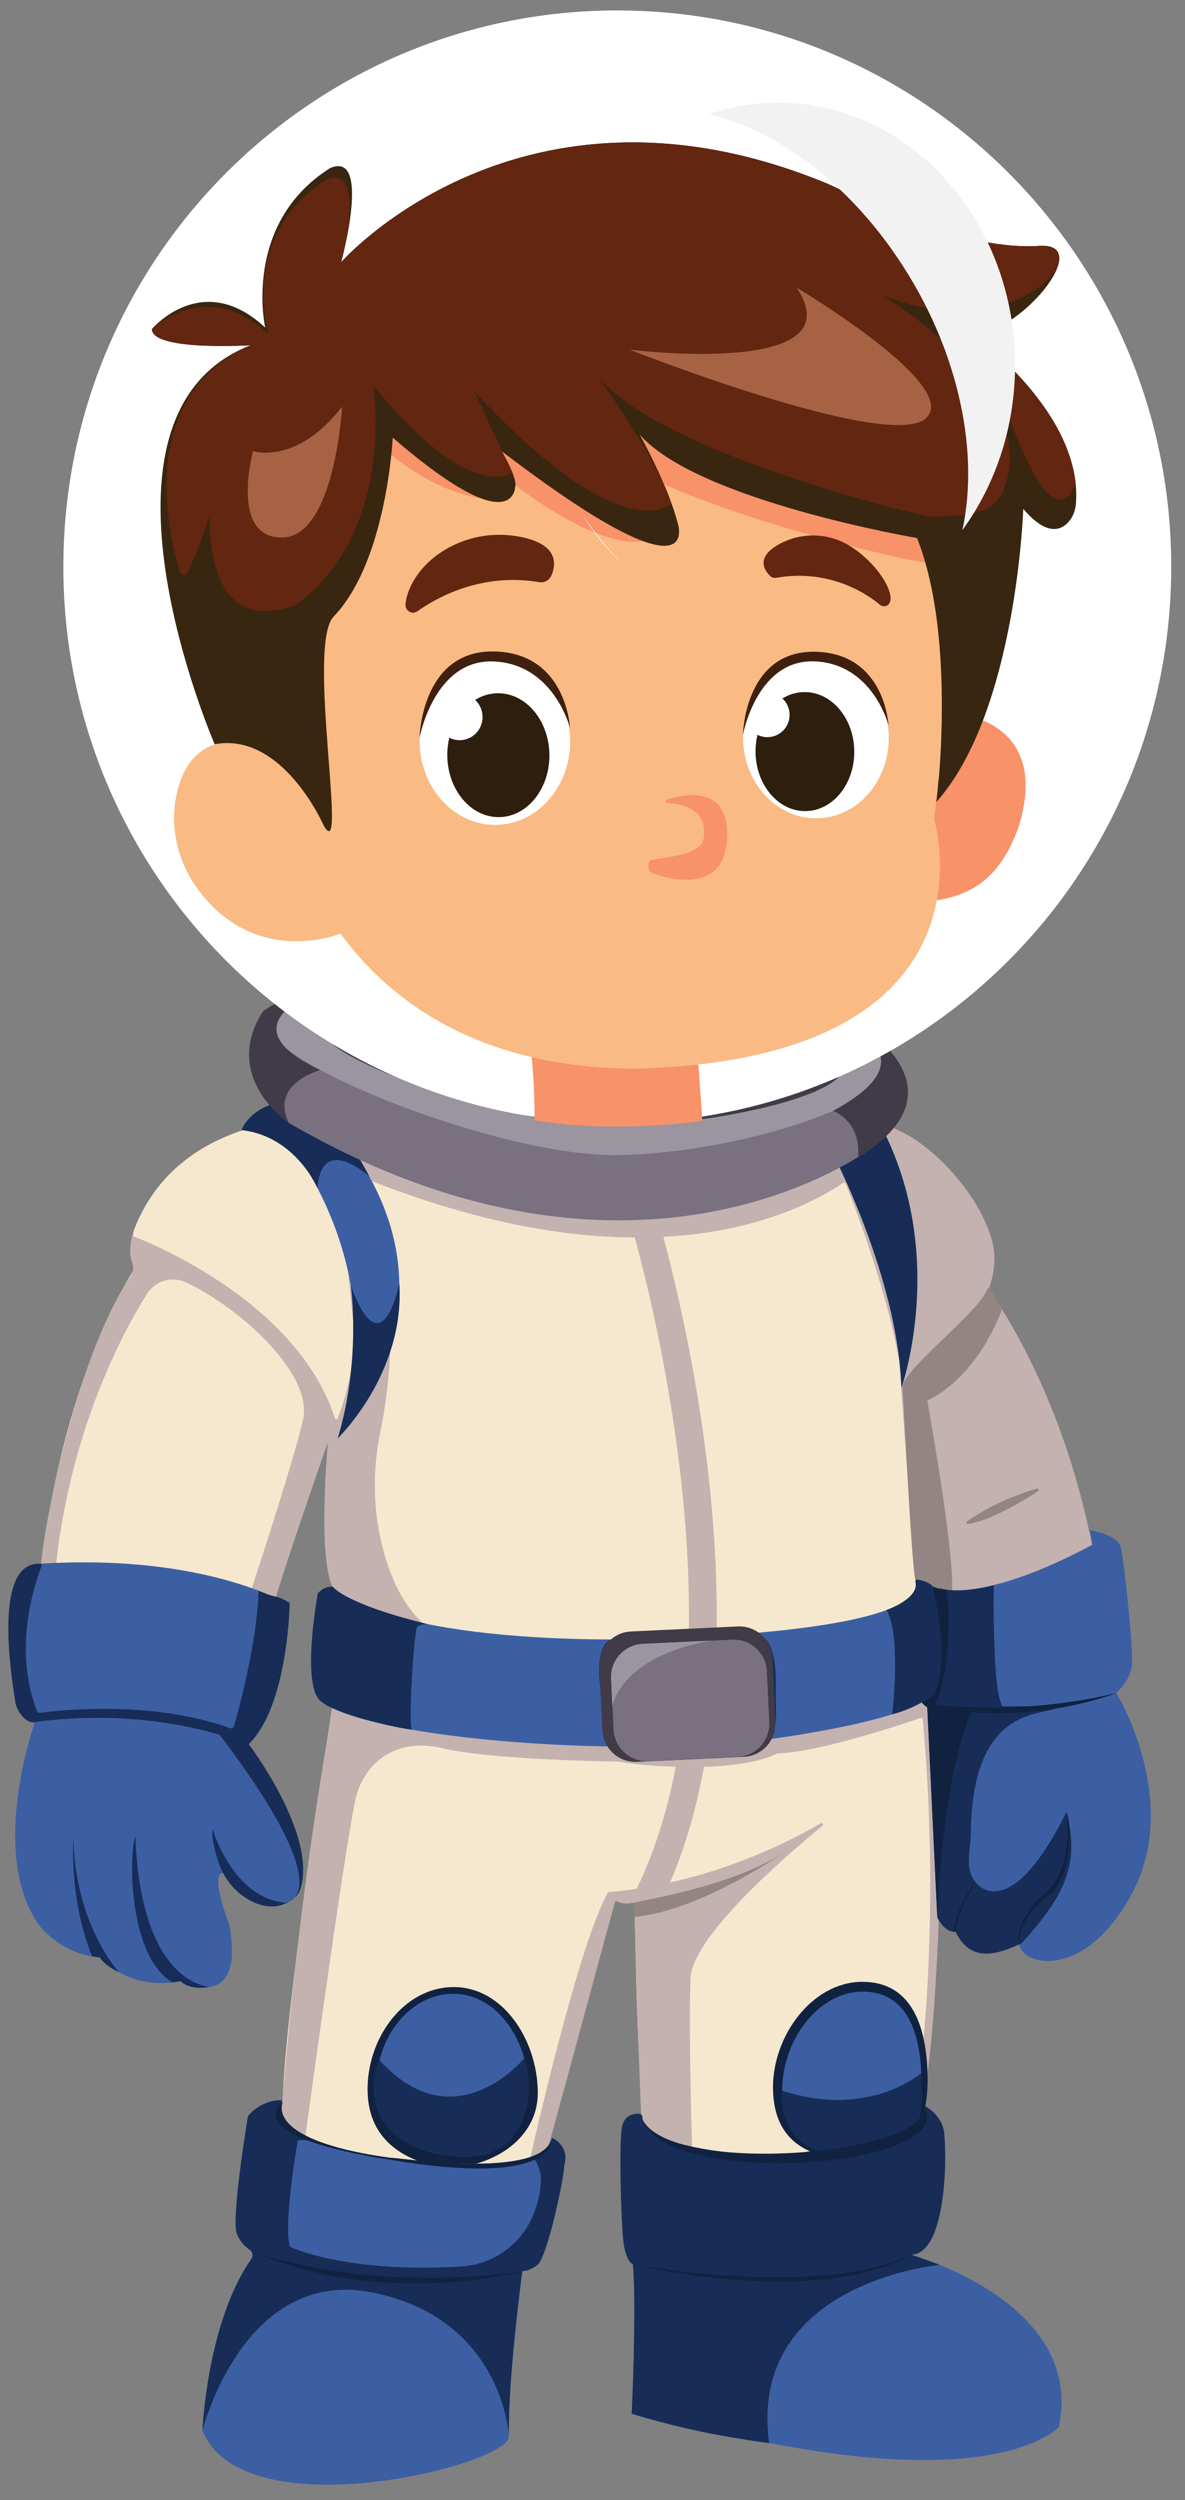 <svg viewBox="0 0 128 270" fill="none" xmlns="http://www.w3.org/2000/svg">
    <rect x="0" y="0" width="128" height="270" fill="#808080" stroke="none"/>
    <g clip-path="url(#clip0_195_1641)">
        <path d="M98.052 148.78C99.24 148.006 107.767 142.172 107.101 134.714C107.098 134.674 107.088 134.637 107.075 134.6C106.782 133.821 103.387 125.075 97.411 122.265C95.754 121.487 93.796 121.716 92.318 122.799C84.338 128.652 46.668 125.866 36.382 120.788C36.115 120.658 19.623 119.447 14.483 132.796C14.476 132.809 14.472 132.823 14.469 132.836C14.4 133.087 13.726 135.622 14.535 136.338C14.694 136.477 14.705 136.722 14.593 136.899C13.154 139.147 6.207 150.904 4.309 171.088C4.287 171.336 4.468 171.553 4.716 171.565C7.726 171.719 24.919 172.695 27.961 175.071C28.22 175.275 28.515 175.177 28.615 174.862C29.478 172.085 32.583 162.173 34.264 157.746C34.373 157.455 36.068 154.071 36.065 154.38C36.019 158.078 34.802 170.838 36.44 171.441C36.597 171.5 36.703 171.645 36.711 171.813C36.787 173.3 37.037 179.153 36.483 181.202C35.844 183.559 29.362 226.27 30.733 228.939C31.973 231.354 36.799 235.647 37.704 236.441C37.796 236.522 37.92 236.56 38.044 236.545L58.252 234.036C58.429 234.014 58.574 233.888 58.62 233.718C59.361 231.009 65.211 209.682 66.423 205.378C66.479 205.18 66.667 205.048 66.871 205.063L68.144 205.153C68.368 205.168 68.543 205.351 68.547 205.58C68.602 209.269 68.932 228.28 69.856 229.786C70.748 231.238 74.001 234.961 74.818 235.886C74.93 236.014 75.11 236.063 75.275 236.014L98.698 228.814C98.842 228.769 98.954 228.656 98.992 228.508C99.485 226.61 102.614 213.178 100.704 184.079C100.704 184.079 100.697 183.461 99.219 182.839C99.099 182.788 99.02 182.67 99.028 182.539C99.028 182.539 99.133 171.715 99.133 171.702L97.933 149.034C97.927 148.933 97.972 148.836 98.059 148.78L98.052 148.78Z" fill="#F5E8CE"/>
        <path d="M68.933 129.479C68.933 129.479 83.996 176.871 69.889 205.109" stroke="#C3B2AF" stroke-width="3" stroke-miterlimit="10"/>
        <path d="M14.113 137.79C14.425 137.33 14.451 136.746 14.245 136.227C13.759 134.987 14.393 132.694 14.405 133.514C14.405 133.514 31.926 139.93 36.173 153.163C36.219 153.307 36.419 153.316 36.478 153.176C37.893 149.595 38.442 145.723 38.075 141.883L36.401 125.998C36.401 125.998 36.381 125.991 36.374 125.987C36.374 125.987 35.962 120.626 36.981 120.995C45.842 124.196 77.386 128.961 91.567 122.993C91.591 122.983 91.611 122.97 91.628 122.95C91.766 122.79 91.918 122.627 92.091 122.454C93.056 121.504 94.466 121.179 95.763 121.567C100.789 123.079 106.642 129.963 107.362 135.012C107.519 136.433 107.291 137.827 106.824 139.159C106.807 139.209 106.813 139.259 106.843 139.3C109.085 142.49 115.207 152.277 118.116 167.634C118.132 167.711 118.088 167.788 118.018 167.817L104.464 173.187C101.836 174.229 99.06 172.366 98.776 169.547L97.138 147.197L97.152 147.184C95.922 139.912 92.818 131.541 91.34 127.804C91.301 127.71 91.191 127.675 91.103 127.731C85.447 131.523 69.006 139.15 39.297 127.201C39.154 127.142 39.019 127.299 39.101 127.43C40.362 129.456 41.035 132.494 41.035 132.494C43.064 141.757 42.024 150.044 41.083 154.62C40.199 158.901 40.286 163.339 41.442 167.556C43.873 176.414 48.842 177.355 50.69 177.383C50.864 177.385 51.034 177.376 51.205 177.364C51.309 177.355 51.391 177.443 51.377 177.544L50.341 185.103C50.33 185.193 50.389 185.274 50.479 185.285C61.672 186.549 82.182 187.775 96.203 182.219C97.465 181.654 98.337 178.937 98.775 177.213C98.82 177.029 99.091 177.065 99.092 177.256L99.067 182.284C98.95 182.968 100.618 182.947 100.966 183.95C102.331 184.84 101.616 224.04 99.087 228.643C98.999 228.804 98.759 228.721 98.787 228.543C99.283 225.363 101.725 207.96 99.666 185.663C99.657 185.559 99.554 185.491 99.457 185.523C97.981 186.029 88.359 189.275 84.022 189.351C83.995 189.35 83.972 189.357 83.952 189.37C83.649 189.532 81.251 190.73 75.644 190.8C69.88 190.875 67.175 190.291 66.958 190.242C66.948 190.242 66.938 190.242 66.928 190.242C66.407 190.237 53.131 190.057 47.871 188.808C42.505 187.534 39.537 190.593 38.571 193.624C37.661 196.482 33.342 228.054 32.849 231.675C32.831 231.809 32.664 231.861 32.571 231.759L30.375 229.361C30.345 229.327 30.328 229.287 30.332 229.243C30.419 227.898 31.865 206.354 36.307 182.435C37.455 176.721 36.654 172.192 36.654 172.192C34.118 171.288 35.292 157.151 35.409 155.834C35.382 155.87 35.358 155.91 35.341 155.954C34.732 157.703 30.633 169.491 29.528 173.408C28.51 177.033 27.061 174.481 26.668 173.669C26.599 173.527 26.59 173.369 26.639 173.222C27.255 171.358 31.56 158.313 32.715 153.421C33.973 148.076 25.099 140.747 20.053 138.472C18.536 137.786 16.749 138.329 15.863 139.744C13.235 143.921 7.356 154.785 5.911 170.305C5.885 170.587 5.692 170.853 5.411 170.894C5.267 170.916 5.142 171.006 5.081 171.139C2.466 176.686 6.672 148.751 14.123 137.794L14.113 137.79Z" fill="#C3B2AF"/>
        <path d="M88.652 196.907C88.823 196.808 88.988 197.042 88.837 197.168C84.611 200.637 74.79 209.161 74.586 213.637C74.345 218.864 74.783 233.25 74.857 235.638C74.862 235.772 74.708 235.851 74.598 235.769L69.508 231.863C69.475 231.839 69.452 231.802 69.446 231.762C69.236 230.367 68.53 208.369 68.54 205.647C68.541 205.543 68.445 205.468 68.344 205.49C68.016 205.564 67.323 205.655 66.631 205.343C66.538 205.302 66.43 205.341 66.406 205.441C65.764 207.815 59.238 231.971 58.236 235.382C58.198 235.506 58.04 235.534 57.958 235.436C57.495 234.871 57.162 234.408 57.053 234.253C57.027 234.216 57.017 234.172 57.028 234.128C57.339 232.732 62.43 210.051 65.667 204.39C65.695 204.344 65.742 204.314 65.795 204.311C66.835 204.257 77.162 203.549 88.652 196.907Z" fill="#C3B2AF"/>
        <path d="M68.473 205.616C68.468 205.539 68.515 205.469 68.589 205.449C69.819 205.115 79.36 203.657 84.882 199.905C84.882 199.905 75.982 206.209 68.731 206.991C68.641 207 68.558 206.932 68.552 206.838L68.474 205.612L68.473 205.616Z" fill="#928583"/>
        <path d="M106.937 139.193C107.227 139.639 107.78 140.531 108.169 141.42C108.185 141.458 108.188 141.501 108.175 141.538C107.931 142.22 105.536 148.564 100.268 151.205C100.205 151.238 100.17 151.305 100.183 151.375C100.462 152.915 103.366 169.165 102.767 172.371C102.787 174.09 101.465 173.527 100.396 172.798C99.493 172.182 98.911 171.196 98.784 170.104C98.22 165.188 97.636 150.978 97.466 149.946C97.172 148.157 105.682 141.812 106.656 139.214C106.701 139.094 106.868 139.078 106.937 139.186L106.937 139.193Z" fill="#928583"/>
        <path d="M104.453 164.299C105.457 163.58 108.094 161.887 111.999 160.757C112.177 160.705 112.288 160.948 112.133 161.047C110.519 162.082 106.938 164.232 104.574 164.585C104.407 164.61 104.315 164.395 104.453 164.295L104.453 164.299Z" fill="#928583"/>
        <path d="M97.377 149.854C97.377 149.854 102.457 135.444 95.141 121.551C95.141 121.551 91.81 117.592 87.85 120.54C87.85 120.54 96.824 135.876 97.377 149.854Z" fill="#172D57"/>
        <path d="M39.706 225.78C39.778 231.433 44.148 233.442 47.832 234.069C52.182 234.35 58.163 231.535 58.091 225.882C58.019 220.229 54.277 214.517 48.921 214.585C43.568 214.654 39.631 220.127 39.703 225.78L39.706 225.78Z" fill="#112241"/>
        <path d="M40.65 225.319C40.714 230.372 44.621 232.168 47.915 232.727C51.804 232.977 57.15 230.461 57.086 225.409C57.021 220.357 53.675 215.253 48.89 215.313C44.106 215.374 40.585 220.267 40.65 225.319Z" fill="#3C5FA4"/>
        <path d="M83.496 225.555C83.568 231.208 87.266 233.227 92.618 233.159C97.971 233.09 100.268 229.987 100.196 224.334C100.124 218.682 98.398 213.952 93.045 214.021C87.693 214.09 83.424 219.902 83.496 225.555Z" fill="#112241"/>
        <path d="M84.497 225.769C84.563 231.009 87.891 232.881 92.712 232.821C97.53 232.76 99.597 229.884 99.531 224.644C99.465 219.403 97.909 215.018 93.092 215.082C88.274 215.143 84.434 220.529 84.5 225.769L84.497 225.769Z" fill="#3C5FA4"/>
        <path d="M26.137 122.045C26.137 122.045 26.799 119.312 31.544 119.07C32.882 119.002 34.184 119.538 35.107 120.517C39.246 124.898 50.11 139.04 36.477 155.334C36.477 155.334 42.327 142.582 33.633 127.072C32.223 124.557 29.821 122.735 27.001 122.167C26.458 122.058 26.137 122.041 26.137 122.041L26.137 122.045Z" fill="#3C5FA4"/>
        <path d="M32.917 119.19C33.794 119.387 34.602 119.821 35.262 120.428C36.325 121.405 37.978 123.345 39.891 127.045C39.891 127.045 34.725 122.336 34.296 128.307C34.296 128.307 31.943 122.729 26.137 122.045C25.961 121.888 28.017 118.089 32.917 119.19Z" fill="#172D57"/>
        <path d="M37.894 138.837C41.314 148.104 43.132 138.559 43.132 138.559C43.776 148.323 36.477 155.334 36.477 155.334C39.046 146.853 37.894 138.837 37.894 138.837Z" fill="#172D57"/>
        <path d="M31.014 173.285C31.014 173.228 30.988 173.174 30.938 173.146C30.007 172.607 20.942 167.726 3.882 168.899C3.882 168.899 2.879 168.913 1.573 171.28C0.229 173.714 2.68 186.009 3.535 186.003C3.642 186.004 3.722 186.096 3.687 186.196C3.057 188.09 -0.966 201.03 4.38 208.107C4.407 208.141 6.761 211.074 10.723 211.378C10.753 211.378 10.783 211.395 10.806 211.419C11.14 211.795 14.145 214.955 19.453 213.966C19.483 213.96 19.513 213.967 19.536 213.977C20.099 214.248 26.485 217.136 24.767 207.849C22.529 201.819 23.537 200.282 27.07 205.19C28.69 206.024 29.672 206.014 31.089 205.417C35.124 203.721 30.618 193.722 26.938 188.463C26.895 188.399 26.903 188.318 26.957 188.262C27.531 187.68 30.534 184.141 31.014 173.288L31.014 173.285Z" fill="#3C5FA4"/>
        <path d="M1.629 183.669C1.174 180.64 -0.795 168.286 4.551 168.889C3.863 170.906 1.293 177.742 3.992 184.766C4.044 184.904 4.19 184.989 4.338 184.971C6.058 184.736 16.306 183.52 24.837 186.627C25.02 186.692 25.215 186.6 25.273 186.41C25.757 184.786 27.8 177.207 27.926 171.795C30.28 172.771 29.601 172.11 31.286 173.093C31.278 174.657 30.807 184.554 26.866 188.348C26.866 188.348 34.299 198.151 32.454 203.963C32.34 204.318 32.139 204.645 31.863 204.894C31.839 204.914 31.812 204.937 31.785 204.96C32.87 203.786 33.285 199.94 23.73 187.338C19.933 186.227 12.898 184.759 3.77 185.959C3.452 186.016 2.84 186.027 2.108 184.939C1.851 184.557 1.698 184.119 1.629 183.666L1.629 183.669Z" fill="#172D57"/>
        <path d="M31.782 204.96C31.613 205.143 31.428 205.262 31.26 205.338C31.465 205.212 31.637 205.083 31.782 204.96Z" fill="#172D57"/>
        <path d="M26.992 205.222C25.373 204.354 24.184 202.856 23.599 201.108C23.19 199.882 22.803 198.395 22.966 197.52C22.966 197.52 25.064 204.878 30.754 205.477C30.754 205.477 30.982 205.469 31.26 205.341C30.383 205.876 28.941 206.272 26.992 205.222Z" fill="#172D57"/>
        <path d="M22.442 214.603C20.369 214.925 19.5 213.953 19.5 213.953L18.646 214.079C14.012 211.473 13.852 200.738 14.618 198.295C15.276 215.513 23.611 214.39 22.442 214.603Z" fill="#172D57"/>
        <path d="M12.854 212.986C11.23 212.232 10.773 211.381 10.773 211.381L9.962 211.283C7.408 205.109 7.931 198.381 7.931 198.381C8.05 207.777 12.854 212.986 12.854 212.986Z" fill="#172D57"/>
        <path d="M99.508 223.868C99.508 223.868 93.897 228.845 84.497 225.773C84.273 226.428 84.209 230.684 88.444 232.43C90.212 233.159 92.194 233.171 94.011 232.578C99.582 230.759 99.75 229.553 99.508 223.868Z" fill="#172D57"/>
        <path d="M56.628 222.276C56.628 222.276 49.118 231.447 40.988 222.476C40.923 221.972 37.354 230.815 47.912 232.727C57.716 234.501 57.745 224.935 56.625 222.276L56.628 222.276Z" fill="#172D57"/>
        <path d="M99.84 227.936C99.84 227.936 101.584 228.346 101.939 230.02C102.293 231.695 100.598 241.382 100.18 242.093C99.762 242.804 98.431 243.493 98.431 243.493C98.431 243.493 117.215 248.623 114.376 262.085C114.376 262.085 109.106 268.193 86.661 264.453C86.661 264.453 71.586 261.961 68.225 260.663C68.225 260.663 68.768 250.585 68.356 244.549C68.356 244.549 67.339 243.556 67.319 241.878C67.298 240.199 66.848 231.143 67.165 229.796C67.483 228.45 69.088 228.667 69.088 228.667C69.088 228.667 67.22 234.157 81.245 232.971C95.269 231.785 100.477 232.151 99.833 227.939L99.84 227.936Z" fill="#3C5FA4"/>
        <path d="M101.53 244.587C101.53 244.587 80.749 246.459 83.074 263.834C76.904 262.992 72.859 262.057 68.232 260.659C68.445 256.691 68.689 247.073 68.356 244.496C68.219 244.474 67.567 244.129 67.322 241.871C67.07 239.566 66.862 231.75 67.169 229.79C67.39 228.379 68.461 228.238 69.042 228.271C69.243 228.283 69.388 228.455 69.393 228.657C69.434 229.865 71.049 230.858 73.203 231.446C81.851 233.809 100.736 233.755 99.895 227.413C99.895 227.413 101.585 228.285 101.935 230.017C102.286 231.749 102.441 243.381 98.428 243.489L101.526 244.587L101.53 244.587Z" fill="#172D57"/>
        <path d="M69.15 228.144C70.342 235.144 99.971 233.029 99.823 227.553C103.716 234.243 70.291 236.667 69.15 228.144Z" fill="#112241"/>
        <path d="M98.431 243.489C98.431 243.489 90.149 249.246 68.359 244.546C68.359 244.546 88.467 248.259 98.431 243.489Z" fill="#112241"/>
        <path d="M59.627 230.871C59.627 230.871 61.593 231.776 60.949 233.797C60.304 235.818 59.069 243.892 58.076 244.574C57.083 245.255 56.415 245.266 56.415 245.266C56.415 245.266 54.596 260.057 54.968 263.074C55.34 266.092 26.348 273.51 21.866 262.491C21.866 262.491 22.395 251.406 27.642 243.284C27.642 243.284 26.298 242.63 25.612 241.298C24.926 239.965 26.789 228.528 26.789 228.528C26.789 228.528 28.475 227.077 30.299 227.145C30.299 227.145 27.492 231.203 42.226 233.028C56.957 234.853 59.703 232.288 59.633 230.868L59.627 230.871Z" fill="#3C5FA4"/>
        <path d="M59.627 230.871C60.039 231.063 61.508 231.933 60.949 233.797C61.034 234.687 59.192 243.564 58.076 244.574C58.076 244.574 57.418 245.198 56.415 245.266C56.415 245.266 54.886 256.307 54.968 263.074C54.968 263.074 54.371 250.479 40.343 247.59C26.318 244.701 21.863 262.491 21.863 262.491C21.863 262.491 22.344 250.811 27.137 243.961C27.371 243.624 27.289 243.17 26.95 242.942C26.515 242.652 25.971 242.147 25.605 241.297C24.912 239.683 26.782 228.528 26.782 228.528C26.782 228.528 28.026 226.835 30.329 226.8C30.433 226.801 30.492 226.926 30.421 227.006C29.813 227.684 28.407 229.943 34.87 231.53C34.87 231.53 32.827 230.855 32.162 231.201C32.162 231.201 30.599 239.95 31.302 242.625C31.302 242.625 37.264 245.523 49.827 244.759C53.299 244.547 56.356 242.338 57.638 239.092C58.111 237.895 58.434 236.589 58.42 235.273C58.411 234.477 58.128 233.709 57.639 233.084L57.478 232.881C57.478 232.881 59.697 232.573 59.623 230.874L59.627 230.871Z" fill="#172D57"/>
        <path d="M43.809 233.503C43.203 233.336 26.287 231.376 30.411 227.019C30.451 226.976 30.528 227.013 30.507 227.074C30.194 228.03 30.055 231.342 42.219 233.034C42.215 232.83 58.487 235.629 59.627 230.874C59.627 230.874 60.556 235.978 43.809 233.506L43.809 233.503Z" fill="#112241"/>
        <path d="M56.414 245.269C56.414 245.269 41.844 249.326 27.639 243.287C27.639 243.287 39.817 247.672 56.414 245.269Z" fill="#112241"/>
        <path d="M117.735 165.24C117.735 165.24 120.702 165.715 121.054 167.051C121.405 168.387 122.538 178.78 122.22 180.126C121.903 181.472 121.245 182.154 120.583 182.832C120.583 182.832 127.75 194.488 122.196 204.628C116.642 214.767 109.249 211.843 110.222 209.479C110.222 209.479 105.582 212.559 103.19 208.561C103.19 208.561 102.175 208.109 101.921 207.764C101.667 207.419 102.174 198.962 100.955 186.162C100.955 186.162 101.443 184.71 100.154 184.245C98.865 183.779 100.198 171.152 100.198 171.152C100.198 171.152 104.358 174.105 118.007 166.817L117.735 165.237L117.735 165.24Z" fill="#3C5FA4"/>
        <path d="M100.355 184.25C100.337 182.944 100.898 175.465 101.468 171.526C101.475 171.466 103.209 172.265 107.345 171.198C107.345 171.198 107.151 182.839 108.304 184.26L114.395 184.266C113.443 185.492 105.07 183.393 104.869 197.814C104.838 199.961 104.08 202.012 105.61 203.51C106.626 204.503 109.99 206.14 115.206 195.669C116.571 201.079 115.305 204.42 110.372 209.83C107.524 211.218 104.763 211.896 103.194 208.568C103.194 208.568 102.274 208.942 101.249 207.109L100.158 184.251L100.355 184.253L100.355 184.25Z" fill="#172D57"/>
        <path d="M100.186 171.021C100.186 171.021 101.196 171.678 102.199 171.664C102.694 174.358 102.583 180.569 101.018 184.099C103.362 184.403 106.632 184.348 107.965 184.435C111.603 184.326 116.106 183.92 120.583 182.832C120.583 182.832 113.887 185.556 104.985 184.916C104.69 184.947 101.868 191.974 101.246 207.103L100.16 184.382C99.904 184.225 99.688 184.035 99.53 183.802C99.53 183.802 98.879 176.536 100.186 171.014L100.186 171.021Z" fill="#112241"/>
        <path d="M115.206 195.669C115.899 197.673 115.626 202.376 113.644 204.417C109.338 207.493 110.203 210.305 110.203 210.305C109.68 208.769 110.334 207.144 112.157 205.064C116.312 202.285 115.203 195.669 115.203 195.669L115.206 195.669Z" fill="#112241"/>
        <path d="M103.328 208.831L103.394 208.959C103.394 208.959 103.361 208.926 103.328 208.831Z" fill="#112241"/>
        <path d="M103.328 208.831L103.194 208.568L102.939 208.65C103.502 205.352 105.375 203.256 105.375 203.256C103.087 207.124 103.195 208.457 103.328 208.835L103.328 208.831Z" fill="#112241"/>
        <path d="M99.06 170.577C99.06 170.577 100.789 170.862 100.796 171.533C100.803 172.205 101.584 177.435 100.978 182.393C100.978 182.393 101.678 184.984 84.996 187.548C68.313 190.111 40.203 187.787 34.806 183.827C34.806 183.827 32.796 183.516 34.325 172.085C34.325 172.085 34.386 171.669 35.689 171.692C35.689 171.692 42.076 177.021 66.144 177.047C66.144 177.047 100.576 176.942 99.057 170.573L99.06 170.577Z" fill="#3C5FA4"/>
        <path d="M70.985 176.949L66.147 177.047C66.147 177.047 64.137 177.128 64.874 182.488C65.611 187.849 64.472 188.083 66.887 188.613C66.887 188.613 75.056 188.706 79.859 188.156C84.661 187.605 83.724 186.666 83.8 182.609C83.876 178.552 83.252 176.773 81.541 176.347C81.541 176.347 78.829 176.754 70.982 176.949L70.985 176.949Z" fill="#172D57"/>
        <path d="M46.157 175.385C46.157 175.385 45.395 175.354 45.064 175.694C44.733 176.033 44.083 186.139 44.481 186.791C41.48 186.389 35.776 184.783 34.809 183.824C32.405 182.475 34.328 172.082 34.328 172.082C34.328 172.082 34.978 171.269 35.947 171.352C35.947 171.352 37.199 173.187 46.16 175.382L46.157 175.385Z" fill="#172D57"/>
        <path d="M99.094 170.58C99.481 170.634 100.158 170.792 100.702 171.257C100.702 171.257 102.769 178.692 100.942 182.943C100.942 182.943 99.076 184.449 96.372 185.131C96.372 185.131 97.386 176.699 95.766 173.867C95.766 173.867 99.338 172.617 98.881 170.827C98.845 170.689 98.95 170.555 99.091 170.577L99.094 170.58Z" fill="#172D57"/>
        <path d="M68.809 190.266L80.349 189.722C82.325 189.629 83.853 187.945 83.76 185.96L83.439 179.067C83.347 177.082 81.669 175.548 79.692 175.641L68.152 176.185C66.175 176.278 64.648 177.962 64.74 179.947L65.062 186.84C65.154 188.825 66.832 190.359 68.809 190.266Z" fill="#413B47"/>
        <path d="M70.021 190.187L79.681 189.732C81.658 189.639 83.186 187.954 83.093 185.97L82.838 180.495C82.745 178.51 81.068 176.976 79.091 177.069L69.431 177.524C67.454 177.617 65.926 179.302 66.019 181.287L66.274 186.761C66.367 188.746 68.044 190.28 70.021 190.187Z" fill="#79717F"/>
        <path d="M76.847 177.167L69.419 177.518C67.442 177.61 65.915 179.296 66.006 181.281L66.147 184.33C66.147 184.33 66.817 178.933 76.843 177.167L76.847 177.167Z" fill="#9A959F"/>
        <path d="M86.858 108.464C86.858 108.464 94.227 109.714 96.287 114.05C98.348 118.387 97.252 121.414 94.835 123.461C92.418 125.512 67.611 142.399 31.189 121.261C31.189 121.261 23.839 115.984 28.398 109.215C28.398 109.215 37.651 103.391 46.002 102.948C54.353 102.506 68.743 103.663 86.855 108.468L86.858 108.464Z" fill="#79717F"/>
        <path d="M29.067 110.46C36.341 103.989 51.686 101.443 66.441 104.946C78.504 107.141 93.951 108.892 95.65 114.977C96.768 118.982 79.678 124.579 66.689 124.745C53.701 124.911 27.765 114.408 29.067 110.456L29.067 110.46Z" fill="#9A959F"/>
        <path d="M64.226 107.227C75.31 111.45 89.665 109.921 91.067 114.939C91.988 118.241 77.121 121.497 66.412 121.634C55.704 121.772 33.781 114.218 34.852 110.962C36.34 106.446 55.843 104.037 64.222 107.23L64.226 107.227Z" fill="#413B47"/>
        <path d="M86.212 108.857C90.564 109.272 93.326 110.917 93.326 110.917C103.329 118.392 94.759 123.716 92.678 124.961C93.054 121.051 89.985 119.967 89.985 119.967C103.555 112.628 86.212 108.854 86.212 108.854L86.212 108.857Z" fill="#413B47"/>
        <path d="M28.401 109.211C28.401 109.211 32.714 106.061 39.542 105.131C39.542 105.131 21.586 109.471 34.59 115.555C34.59 115.555 29.117 117.009 31.192 121.261C31.192 121.261 23.832 116.407 28.401 109.215L28.401 109.211Z" fill="#413B47"/>
        <path d="M66.095 121.282C99.139 121.603 126.188 94.968 126.51 61.789C126.833 28.611 100.307 1.454 67.263 1.132C34.219 0.811 7.17 27.447 6.848 60.625C6.525 93.804 33.051 120.961 66.095 121.282Z" fill="white"/>
        <path d="M103.96 77.197C103.96 77.197 113.575 78.147 109.982 89.44C108.176 94.282 105.538 96.727 100.478 97.329C95.418 97.931 103.957 77.201 103.957 77.201L103.96 77.197Z" fill="#F89269"/>
        <path d="M75.351 113.716L75.872 121.025C75.872 121.025 66.822 122.481 57.734 120.989C57.734 120.989 57.84 116.613 57.07 110.823L75.351 113.716Z" fill="#F89269"/>
        <path d="M98.368 54.41C98.368 54.41 103.801 64.344 100.905 88.482C100.905 88.482 108.696 114.091 69.241 115.398C57.506 115.55 44.928 111.96 36.783 100.818C36.783 100.818 27.949 104.498 21.626 96.371C19.2 93.249 18.193 89.205 19.173 85.368C20.062 81.883 22.531 78.594 29.061 80.832L35.24 41.924L74.06 32.323L98.372 54.413L98.368 54.41Z" fill="#FABA83"/>
        <path d="M100.377 60.669C101.467 61.623 71.317 54.502 65.595 48.566L72.232 56.717C72.232 56.717 69.645 63.176 54.564 51.587C54.564 51.587 55.376 52.649 55.121 53.456C54.866 54.262 48.739 54.877 40.917 48.014L35.24 41.927L74.06 32.326L98.372 54.416" fill="#F89269"/>
        <path d="M88.242 88.37C92.588 88.314 96.061 84.373 96 79.567C95.939 74.76 92.367 70.91 88.021 70.966C83.676 71.022 80.203 74.963 80.264 79.769C80.325 84.575 83.897 88.426 88.242 88.37Z" fill="white"/>
        <path d="M95.973 78.315C95.973 78.315 95.608 70.497 88.004 70.383C80.4 70.269 80.248 79.367 80.248 79.367C80.248 79.367 81.745 71.148 88.017 71.424C94.289 71.7 95.973 78.315 95.973 78.315Z" fill="#3F200E"/>
        <path d="M82.92 79.607C84.244 79.59 85.308 78.496 85.29 77.167C85.281 76.475 84.982 75.858 84.515 75.427C85.221 74.998 86.016 74.747 86.862 74.739C89.807 74.7 92.23 77.546 92.276 81.098C92.321 84.65 89.97 87.554 87.024 87.592C84.079 87.631 81.656 84.784 81.611 81.233C81.604 80.578 81.677 79.948 81.819 79.352C82.152 79.519 82.525 79.614 82.923 79.608L82.92 79.607Z" fill="#2E1E0E"/>
        <path d="M53.576 89.081C58.067 89.023 61.656 84.92 61.593 79.915C61.529 74.911 57.837 70.901 53.346 70.959C48.854 71.017 45.265 75.12 45.328 80.125C45.392 85.129 49.084 89.139 53.576 89.081Z" fill="white"/>
        <path d="M61.572 78.611C61.572 78.611 61.194 70.471 53.332 70.351C45.471 70.231 45.315 79.705 45.315 79.705C45.315 79.705 46.863 71.147 53.345 71.432C59.828 71.717 61.569 78.611 61.569 78.611L61.572 78.611Z" fill="#3F200E"/>
        <path d="M49.676 79.935C51.046 79.918 52.144 78.781 52.124 77.395C52.114 76.676 51.806 76.032 51.322 75.581C52.052 75.132 52.874 74.875 53.746 74.863C56.792 74.825 59.297 77.79 59.345 81.483C59.392 85.175 56.959 88.206 53.914 88.243C50.868 88.281 48.363 85.316 48.315 81.624C48.305 80.942 48.382 80.285 48.532 79.666C48.874 79.84 49.264 79.938 49.676 79.932L49.676 79.935Z" fill="#2E1E0E"/>
        <path d="M95.02 65.292C93.976 64.406 89.847 61.345 83.843 62.398C83.612 62.439 83.375 62.373 83.206 62.214C82.617 61.657 81.567 60.244 84.085 58.812C86.441 57.472 89.366 57.497 91.689 58.893C94.94 60.848 97.043 64.55 95.872 65.361C95.613 65.54 95.262 65.493 95.02 65.289L95.02 65.292Z" fill="#632610"/>
        <path d="M45.081 66.015C47.08 64.591 51.961 61.796 58.245 62.87C58.796 62.967 59.347 62.663 59.573 62.121C60.076 60.921 60.287 58.866 56.451 58.026C53.982 57.486 51.396 57.746 49.092 58.828C45.546 60.495 44.007 63.319 43.802 65.2C43.721 65.935 44.498 66.425 45.078 66.015L45.081 66.015Z" fill="#632610"/>
        <path d="M72.07 86.718C71.863 86.71 71.826 86.414 72.024 86.352C74.153 85.678 78.868 84.824 78.527 90.648C78.186 96.471 72.49 95.067 70.306 94.233C69.969 94.106 69.937 92.974 70.289 92.894C71.907 92.52 75.742 92.43 76.018 90.482C76.449 87.456 73.858 86.806 72.07 86.718Z" fill="#F89269"/>
        <path d="M34.955 89.126C34.955 89.126 30.527 79.007 23.186 80.372C23.186 80.372 7.721 44.751 27.098 37.273C27.098 37.273 16.438 37.945 16.408 35.535C16.408 35.535 21.863 29.039 28.645 35.379C28.645 35.379 26.133 24.164 35.658 18.151C40.166 16.218 36.853 28.312 36.853 28.312C36.853 28.312 56.222 6.234 89.198 19.759C89.745 19.983 90.28 20.24 90.806 20.51C93.633 21.964 104.29 27.109 112.308 26.546C118.439 26.199 109.768 36.486 104.959 36.013C104.959 36.013 117.014 44.539 116.216 54.429C116.159 55.133 115.898 55.816 115.432 56.348C114.624 57.27 113.069 57.936 110.531 54.958C110.531 54.958 109.816 76.888 101.141 86.612C101.141 86.612 103.414 69.076 99.055 58.102C99.055 58.102 75.313 54.071 69.088 46.919C69.088 46.919 72.088 52.238 73.21 56.508C73.21 56.508 76.257 65.573 54.175 48.717C54.175 48.717 55.521 50.888 55.678 52.202C55.678 52.202 56.172 59.135 42.422 47.26C42.422 47.26 41.79 60.66 35.999 66.625C33.106 69.876 37.676 93.919 34.951 89.133L34.955 89.126Z" fill="#392610"/>
        <path d="M27.098 37.277C14.53 42.713 18.23 57.839 19.449 61.792C19.566 62.165 20.077 62.207 20.247 61.856C21.42 59.485 22.61 55.747 22.61 55.747C22.708 63.512 25.428 67.76 32.064 65.267C42.894 57.096 40.301 41.594 40.301 41.594C50.868 54.582 55.355 51.041 55.355 51.041C54.279 48.946 51.337 42.467 51.245 42.261C66.658 58.931 72.206 54.86 72.466 54.306C71.45 50.436 65.559 42.007 64.46 40.463C70.169 48.174 96.259 55.084 100.755 55.819C106.747 55.626 108.212 54.922 108.963 50.895C110.432 40.699 95.119 31.793 95.119 31.793C109.595 37.767 118.789 26.669 112.308 26.553C104.29 27.116 93.633 21.967 90.802 20.517C90.277 20.246 89.741 19.989 89.195 19.766C56.219 6.241 36.85 28.319 36.85 28.319C36.85 28.319 39.729 17.506 35.218 19.436C25.814 25.376 28.948 35.851 29.022 36.117C22.244 29.782 16.405 35.545 16.405 35.545C16.435 37.958 27.095 37.283 27.095 37.283L27.098 37.277ZM67.993 37.755C67.993 37.755 92.57 40.844 86.043 31.06C86.043 31.06 104.23 41.85 99.915 45.252C95.6 48.65 67.993 37.755 67.993 37.755ZM27.321 48.721C27.321 48.721 32.053 50.264 36.952 43.907C36.952 43.907 36.184 57.977 30.477 58.052C24.77 58.128 27.321 48.721 27.321 48.721Z" fill="#632610"/>
        <path d="M116.181 52.113C116.181 52.113 113.888 60.733 107.5 40.73C107.5 40.73 106.982 38.748 105.331 36.282C105.331 36.282 115.004 43.264 116.181 52.109L116.181 52.113Z" fill="#632610"/>
        <path d="M67.993 37.755C67.993 37.755 95.6 48.65 99.915 45.252C104.23 41.85 86.043 31.06 86.043 31.06C92.567 40.844 67.993 37.755 67.993 37.755Z" fill="#A76244"/>
        <path d="M30.48 58.052C36.187 57.98 36.955 43.908 36.955 43.908C32.056 50.264 27.325 48.721 27.325 48.721C27.325 48.721 24.776 58.124 30.48 58.052Z" fill="#A76244"/>
        <path d="M96.375 27.015C103.313 36.81 105.902 48.354 103.95 57.253C107.45 52.451 109.578 46.366 109.643 39.721C109.795 24.048 98.444 11.23 84.292 11.092C81.604 11.066 79.01 11.501 76.568 12.326C83.501 13.988 90.773 19.1 96.379 27.012L96.375 27.015Z" fill="#F2F2F2"/>
        <path d="M63.216 56.035C63.064 55.822 62.923 55.602 62.774 55.386C64.035 57.446 65.531 59.31 67.223 60.937C65.817 59.45 64.476 57.812 63.216 56.035Z" fill="#F2F2F2"/>
        <mask id="mask0_195_1641" style="mask-type:alpha" maskUnits="userSpaceOnUse" x="4" y="120" width="113" height="115">
            <path d="M116.304 167.037C113.838 153.997 109.024 145.037 106.328 140.798C105.973 140.07 105.552 139.388 105.309 139.019C105.283 138.979 105.244 138.962 105.201 138.955C105.658 137.653 105.875 136.286 105.724 134.896C105.016 129.921 99.256 123.139 94.31 121.649C93.034 121.266 91.649 121.587 90.696 122.523C90.526 122.69 90.377 122.854 90.24 123.012C90.224 123.031 90.204 123.044 90.181 123.054C76.221 128.934 45.183 124.24 36.463 121.086C36.401 121.063 36.345 121.062 36.295 121.085C36.151 121.02 36.01 120.953 35.876 120.889C35.614 120.761 19.385 119.568 14.326 132.72C14.319 132.733 14.316 132.746 14.312 132.76C14.295 132.819 14.244 133.01 14.189 133.271C14.042 133.438 13.704 135.108 14.092 136.101C14.233 136.459 14.259 136.847 14.16 137.203C13.95 137.545 13.689 137.992 13.381 138.545C11.529 141.559 9.897 145.604 8.544 149.821C7.68 152.428 6.841 155.4 6.115 158.733C4.339 166.477 3.766 172.59 4.828 170.93C7.89 171.089 22.685 171.954 26.912 173.976C27.526 174.755 28.43 175.221 29.128 172.734C30.212 168.875 34.246 157.26 34.848 155.537C34.862 155.494 34.889 155.454 34.915 155.418C34.801 156.717 33.645 170.645 36.14 171.535C36.14 171.535 36.196 171.847 36.253 172.41C36.337 174.682 36.415 178.781 35.975 180.42C35.842 180.915 35.444 183.222 34.918 186.567C33.391 195.498 32.282 203.9 31.505 210.758C30.805 216.423 30.272 221.517 30.157 224.579C30.014 226.37 29.938 227.48 29.922 227.751C29.922 227.794 29.934 227.834 29.964 227.867L32.125 230.23C32.206 230.316 32.335 230.285 32.379 230.186C34.224 232.224 36.579 234.321 37.179 234.849C37.27 234.929 37.392 234.967 37.514 234.952L56.198 232.63C56.202 232.65 56.211 232.67 56.224 232.686C56.335 232.84 56.659 233.296 57.114 233.852C57.196 233.952 57.354 233.924 57.388 233.799C58.374 230.442 64.797 206.637 65.428 204.299C65.456 204.203 65.561 204.161 65.65 204.202C66.331 204.509 67.013 204.42 67.336 204.347C67.392 204.334 67.445 204.355 67.48 204.388C67.467 204.415 67.46 204.441 67.463 204.471L67.54 205.679C67.54 205.679 67.54 205.685 67.54 205.689C67.553 206.367 67.574 207.25 67.6 208.282C67.666 211.338 67.774 215.503 67.938 219.251C68.125 224.66 68.324 229.6 68.416 230.232C68.423 230.272 68.445 230.308 68.478 230.332L73.487 234.18C73.529 234.214 73.576 234.214 73.618 234.205C73.644 234.235 73.677 234.272 73.7 234.298C73.81 234.425 73.987 234.473 74.149 234.425L97.2 227.331C97.262 227.311 97.319 227.276 97.368 227.23C97.437 227.263 97.529 227.251 97.576 227.166C100.061 222.626 100.769 184.007 99.426 183.13C99.083 182.142 97.438 182.165 97.557 181.488L97.582 176.535C97.582 176.535 97.579 176.512 97.576 176.498C97.602 173.8 97.629 171.065 97.629 171.059L97.606 170.632C97.883 171.237 98.316 171.76 98.871 172.142C99.554 172.609 100.34 173.003 100.806 172.76C101.473 172.859 102.178 172.796 102.871 172.522L116.21 167.231C116.279 167.202 116.323 167.127 116.307 167.05L116.304 167.037Z" fill="#928583"/>
        </mask>
        <g mask="url(#mask0_195_1641)">
</g>
    </g>
    <defs>
        <clipPath id="clip0_195_1641">
            <rect width="125" height="268" fill="white" transform="translate(2.607) rotate(0.557)"/>
        </clipPath>
    </defs>
</svg>
